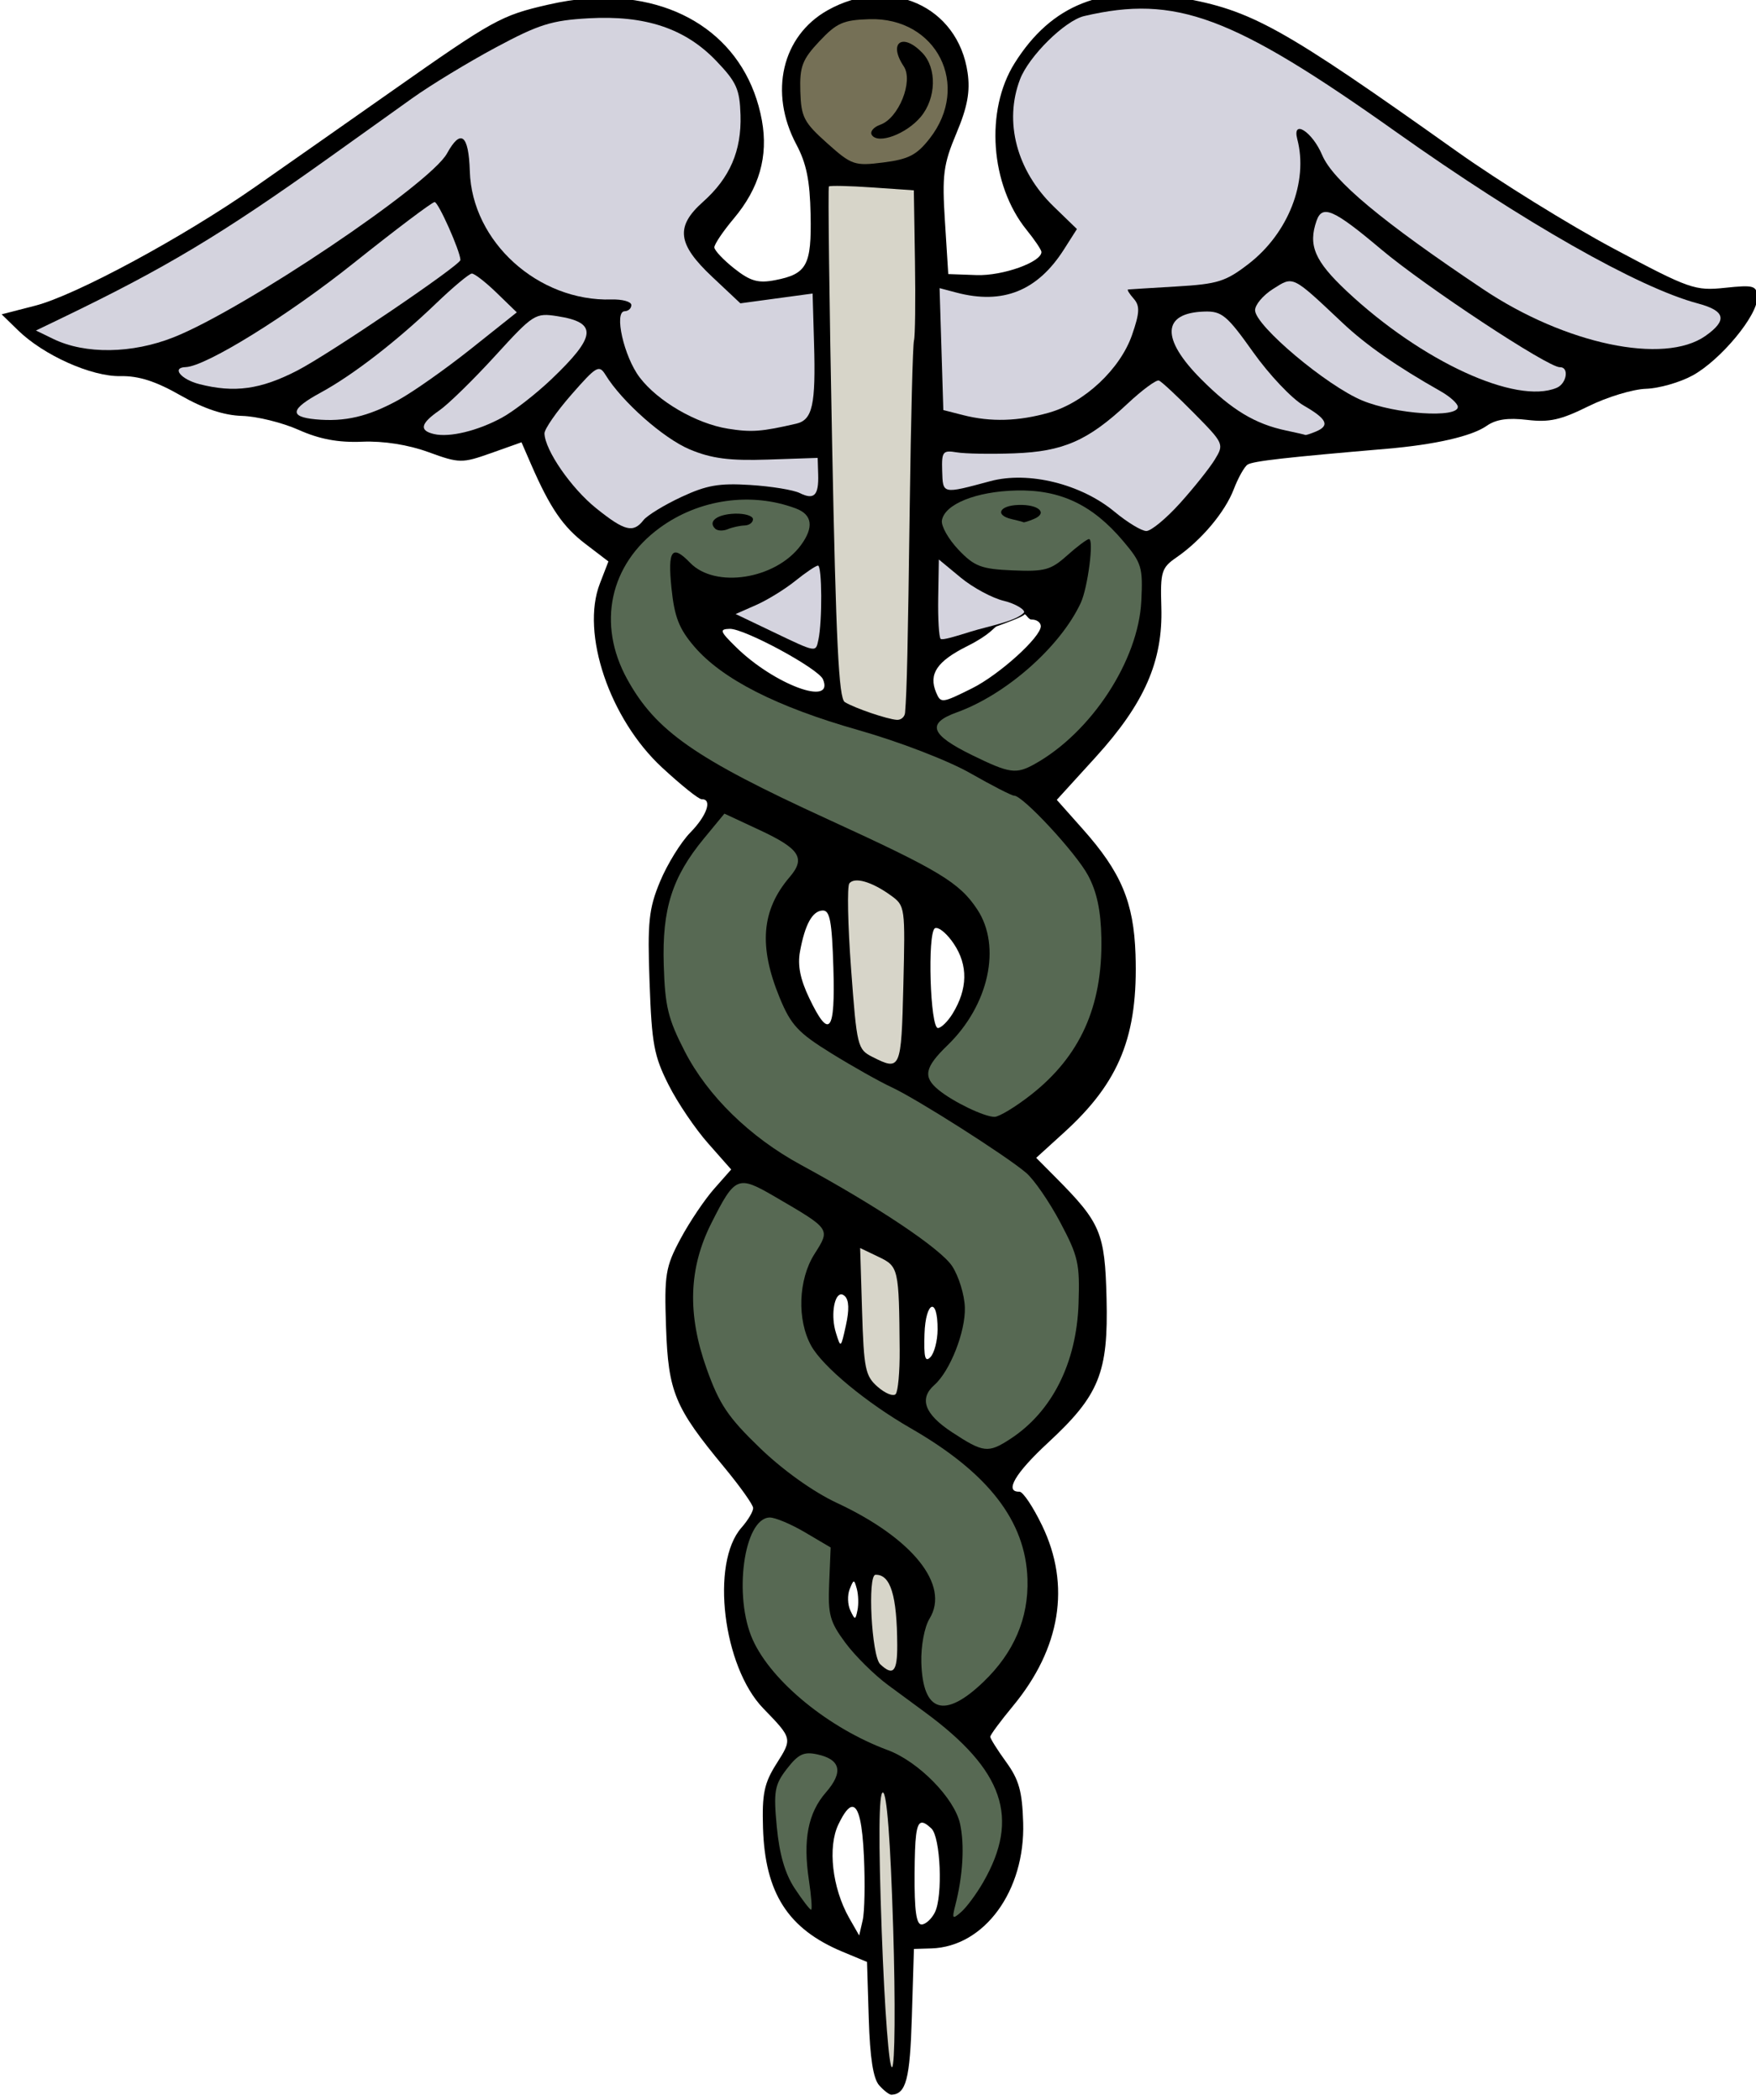 <?xml version="1.0" encoding="UTF-8" standalone="no"?>
<svg xmlns:dc="http://purl.org/dc/elements/1.1/" xmlns:cc="http://creativecommons.org/ns#" xmlns:rdf="http://www.w3.org/1999/02/22-rdf-syntax-ns#" xmlns:svg="http://www.w3.org/2000/svg" xmlns="http://www.w3.org/2000/svg" xmlns:xlink="http://www.w3.org/1999/xlink" xmlns:sodipodi="http://sodipodi.sourceforge.net/DTD/sodipodi-0.dtd" xmlns:inkscape="http://www.inkscape.org/namespaces/inkscape" width="100%" height="100%" id="doh logo" viewBox="0 0 18.871 22.57" version="1.1" inkscape:version="0.48.0 r9654" sodipodi:docname="ribbon.svg">
  <defs id="defs4229">
    <linearGradient xlink:href="#linearGradient6097" id="linearGradient3980" gradientUnits="userSpaceOnUse" gradientTransform="translate(-780.156,-178.193)" x1="344.601" y1="1010.789" x2="287.027" y2="50.094" />
    <linearGradient id="linearGradient6097">
      <stop id="stop6099" offset="0" style="stop-color:#c1c17b;stop-opacity:1;" />
      <stop id="stop6101" offset="1" style="stop-color:#bebe2c;stop-opacity:1;" />
    </linearGradient>
    <linearGradient xlink:href="#linearGradient6081" id="linearGradient3982" gradientUnits="userSpaceOnUse" gradientTransform="translate(-780.156,-178.193)" x1="752.501" y1="828.076" x2="104.032" y2="105.238" />
    <linearGradient id="linearGradient6081">
      <stop id="stop6083" offset="0" style="stop-color:#a4a40e;stop-opacity:1;" />
      <stop id="stop6085" offset="1" style="stop-color:#ad9711;stop-opacity:1;" />
    </linearGradient>
  </defs>
  <sodipodi:namedview pagecolor="#ffffff" bordercolor="#666666" borderopacity="1" objecttolerance="10" gridtolerance="10" guidetolerance="10" inkscape:pageopacity="0" inkscape:pageshadow="2" inkscape:window-width="884" inkscape:window-height="689" id="namedview4227" showgrid="false" fit-margin-top="0" fit-margin-left="0" fit-margin-right="0" fit-margin-bottom="0" inkscape:zoom="24.68603" inkscape:cx="8.9551211" inkscape:cy="13.088357" inkscape:window-x="316" inkscape:window-y="2" inkscape:window-maximized="0" inkscape:current-layer="doh logo" />
  <title id="title4205">The Department of Happiness</title>
  <g transform="matrix(0.065,-0.002,0.002,0.065,-0.081,0.179)" id="health" class="menuitem">
    <path inkscape:connector-curvature="0" id="path2924" d="M 99.812,1.7530319e-4 C 99.354,0.002 98.903,0.013 98.438,0.031 c -2.128,0.083 -4.33,0.367 -6.594,0.812 -7.823,1.539 -9.102,2.193 -26.281,13.5 -7.7,5.068 -18.05,11.856 -23,15.094 -12.197,7.978 -30.225,17.015 -37,18.531 l -5.562,1.25 2.594,2.688 c 4.096,4.275 11.916,8.072 16.719,8.125 3.033,0.033 5.852,1.048 9.844,3.5 3.746,2.301 7.056,3.512 10.031,3.688 2.443,0.144 6.627,1.309 9.281,2.594 3.393,1.643 6.473,2.325 10.438,2.281 3.533,-0.039 7.611,0.742 10.906,2.062 5.038,2.019 5.487,2.022 10.344,0.469 l 5.062,-1.625 1.469,3.688 c 2.936,7.348 4.956,10.484 8.594,13.438 l 3.688,3 -1.531,3.625 c -3.428,8.117 0.937,22.414 9.344,30.688 3.03,2.982 5.886,5.437 6.375,5.438 1.817,0 0.806,2.719 -2.031,5.438 -1.61,1.543 -3.973,5.115 -5.25,7.938 -2.014,4.451 -2.303,6.652 -2.25,16.625 0.054,10.183 0.347,12.146 2.625,17.031 1.415,3.034 4.235,7.463 6.25,9.875 l 3.656,4.406 -2.906,3.094 c -1.605,1.704 -4.228,5.344 -5.812,8.094 -2.631,4.567 -2.876,5.823 -2.844,14.5 0.04,10.774 1.012,13.319 8.875,23.438 2.532,3.259 4.594,6.35 4.594,6.906 0,0.556 -0.917,2.002 -2.031,3.188 -5.318,5.661 -3.774,22.88 2.688,29.969 4.666,5.119 4.661,5.134 1.906,9.188 -2.143,3.153 -2.562,4.904 -2.562,10.562 0,10.771 3.612,16.808 12.5,20.844 l 4,1.812 0,9.375 c 0,6.493 0.426,9.92 1.375,11.062 0.755,0.91 1.655,1.633 2,1.625 2.411,-0.059 3.125,-2.46 3.75,-12.75 l 0.688,-11.219 2.875,0 c 8.772,0 15.812,-9.036 15.812,-20.312 0,-5.188 -0.476,-7.112 -2.5,-10.094 -1.375,-2.026 -2.5,-3.946 -2.5,-4.25 0,-0.304 1.762,-2.533 3.906,-4.969 8.176,-9.288 10.178,-19.653 5.75,-29.625 -1.404,-3.163 -3.014,-5.75 -3.594,-5.75 -2.543,0 -0.614,-3.081 4.969,-7.938 8.715,-7.58 10.333,-11.263 10.406,-23.562 0.065,-10.885 -0.579,-12.511 -7.844,-20.281 l -3.062,-3.281 4.75,-4.062 c 9.429,-8.059 12.728,-15.624 12.688,-29.062 -0.026,-8.608 -1.955,-13.637 -8.094,-20.969 l -4.125,-4.938 6.656,-6.875 c 8.342,-8.641 11.594,-15.502 11.594,-24.438 0,-5.838 0.224,-6.497 2.75,-8.125 4.197,-2.705 8.258,-7.248 9.812,-10.969 0.771,-1.844 1.854,-3.659 2.406,-4 0.904,-0.559 6.467,-1.002 23.031,-1.906 8.047,-0.439 14.151,-1.64 16.656,-3.281 1.565,-1.025 3.525,-1.26 6.719,-0.781 3.664,0.549 5.558,0.182 10.188,-1.938 3.128,-1.432 7.438,-2.594 9.594,-2.594 2.155,0 5.662,-0.888 7.781,-1.969 4.707,-2.401 11.062,-9.597 11.062,-12.531 0,-1.979 -0.422,-2.14 -5.25,-1.781 -4.997,0.371 -5.878,0.037 -18.25,-7.062 -7.15,-4.103 -18.563,-11.671 -25.344,-16.812 -28.324,-21.478 -33.199,-24.393 -44.875,-26.812 -12.718,-2.636 -21.36,0.454 -27.75,9.969 -5.149,7.667 -4.637,20.002 1.125,27.594 1.292,1.702 2.344,3.372 2.344,3.719 0,1.671 -6.493,3.778 -10.812,3.5 l -4.688,-0.312 -0.281,-8.719 c -0.254,-7.671 0.024,-9.429 2.344,-14.5 1.963,-4.291 2.504,-6.845 2.156,-9.938 -1.244,-11.051 -12.429,-16.461 -22.812,-11.031 -7.669,4.01 -10.138,13.291 -5.844,22 1.568,3.181 2.059,6.001 2,11.656 -0.088,8.392 -0.906,9.799 -6.188,10.656 -2.818,0.457 -4.105,0.048 -6.688,-2.125 -1.757,-1.478 -3.188,-3.094 -3.188,-3.594 0,-0.5 1.496,-2.592 3.344,-4.656 4.367,-4.879 6.05,-10.1 5.156,-16.062 C 124.596,7.949 114.016,-0.043 99.812,1.7530319e-4 z M 167.469,103.969 c 0.226,0.005 0.615,0.906 1.094,0.906 0.825,0 1.5,0.512 1.5,1.125 0,1.79 -7.124,7.842 -11.688,9.938 -5.025,2.308 -5.232,2.338 -5.938,0.5 -1.186,-3.091 0.276,-5.143 5.375,-7.5 3.892,-1.799 4.492,-2.973 4.969,-3.125 0.841,-0.269 4.38,-1.428 4.594,-1.781 0.025,-0.041 0.061,-0.063 0.094,-0.062 z m -48.812,0.906 c 2.416,0 14.457,7.002 15.156,8.812 1.788,4.626 -8.075,0.63 -14.188,-5.75 -2.593,-2.707 -2.704,-3.062 -0.969,-3.062 z m 13.938,47 c 1.184,0 1.469,1.824 1.469,9.5 0,10.72 -1.028,11.94 -4.125,4.938 -1.41,-3.188 -1.794,-5.507 -1.312,-7.75 0.964,-4.492 2.261,-6.688 3.969,-6.688 z m 18.688,3.469 c 0.64,0.032 1.824,1.131 2.812,2.719 2.246,3.607 2.054,7.506 -0.562,11.5 -0.83,1.266 -1.963,2.312 -2.5,2.312 -1.287,0 -1.287,-15.705 0,-16.5 0.068,-0.042 0.159,-0.036 0.25,-0.031 z m -17.594,60.031 c 0.19,0.005 0.39,0.109 0.594,0.312 0.679,0.679 0.678,2.291 0.031,4.844 -0.953,3.761 -0.963,3.785 -1.688,1.156 -0.751,-2.725 -0.157,-5.948 0.875,-6.281 0.06,-0.019 0.124,-0.033 0.188,-0.031 z m 14.875,2.531 c 0.529,-0.164 0.974,1.049 0.875,3.781 -0.066,1.826 -0.658,3.851 -1.312,4.5 -0.919,0.911 -1.114,0.048 -0.875,-3.812 0.171,-2.754 0.783,-4.304 1.312,-4.469 z m -14.25,44.969 c 0.155,0 0.269,0.417 0.469,1.25 0.23,0.963 0.23,2.538 0,3.5 -0.399,1.667 -0.462,1.667 -1.188,0 -0.419,-0.963 -0.419,-2.537 0,-3.5 0.363,-0.833 0.564,-1.25 0.719,-1.25 z m -1.375,37.219 c 1.042,0.05 1.581,2.82 1.656,8.344 0.059,4.36 -0.168,9.063 -0.531,10.438 l -0.656,2.5 -1.594,-3 c -2.626,-5.038 -3.174,-11.776 -1.281,-15.438 0.991,-1.917 1.781,-2.874 2.406,-2.844 z m 11.312,2.969 c 0.396,-0.067 0.926,0.301 1.625,1 1.471,1.471 1.578,11.218 0.156,13.875 -0.569,1.064 -1.582,1.936 -2.25,1.938 -0.883,0.002 -1.141,-2.318 -0.906,-8.5 0.223,-5.856 0.504,-8.166 1.375,-8.312 z" />
    <g transform="translate(-4.469,-4.062)" style="fill:#576953;fill-opacity:1" id="g4388">
      <path inkscape:connector-curvature="0" id="path4342" d="m 158.635,317.263 c 6.424,-10.394 3.972,-18.373 -8.703,-28.327 -1.051,-0.825 -3.744,-2.939 -5.984,-4.697 -2.241,-1.759 -5.332,-5.012 -6.868,-7.229 -2.466,-3.558 -2.744,-4.724 -2.368,-9.921 l 0.426,-5.889 -4.159,-2.631 c -2.288,-1.447 -4.888,-2.631 -5.779,-2.631 -4.261,0 -6.42,12.877 -3.38,20.155 2.917,6.981 12.1,14.961 21.709,18.865 5.022,2.041 10.777,8.272 11.577,12.536 0.662,3.529 0.211,8.589 -1.198,13.444 -0.65,2.241 -0.554,2.359 0.936,1.138 0.914,-0.749 2.62,-2.914 3.792,-4.811 z" style="fill:#576953;fill-opacity:1" />
      <path inkscape:connector-curvature="0" id="path4340" d="m 129.853,316.028 c -0.795,-6.715 0.197,-11.096 3.264,-14.403 3.011,-3.247 2.604,-5.351 -1.218,-6.311 -2.226,-0.559 -3.148,-0.158 -5.11,2.22 -2.121,2.571 -2.345,3.661 -1.967,9.557 0.292,4.555 1.128,7.789 2.649,10.25 1.222,1.977 2.389,3.595 2.593,3.595 0.204,0 0.11,-2.209 -0.21,-4.909 z" style="fill:#576953;fill-opacity:1" />
      <path inkscape:connector-curvature="0" id="path4338" d="m 159.682,284.186 c 5.194,-4.683 7.803,-10.283 7.803,-16.75 0,-9.586 -5.91,-17.741 -18.478,-25.5 -7.254,-4.478 -14.236,-10.631 -16.055,-14.148 -2.242,-4.335 -1.804,-11.012 0.993,-15.133 2.789,-4.11 2.864,-3.993 -6.179,-9.651 -6.088,-3.809 -6.515,-3.65 -10.671,3.986 -3.985,7.322 -4.473,14.907 -1.546,24.012 1.918,5.965 3.295,8.158 8.416,13.408 3.714,3.807 8.603,7.528 12.427,9.458 12.325,6.221 18.283,14.142 14.724,19.574 -0.898,1.37 -1.588,4.526 -1.588,7.259 0,8.217 3.552,9.437 10.153,3.485 z" style="fill:#576953;fill-opacity:1" />
      <path inkscape:connector-curvature="0" id="path4332" d="m 165.359,244.185 c 7.023,-4.271 11.325,-12.186 11.963,-22.009 0.428,-6.6 0.19,-7.831 -2.618,-13.535 -1.699,-3.451 -4.121,-7.206 -5.382,-8.345 -3.299,-2.978 -17.676,-12.756 -21.793,-14.822 -1.925,-0.966 -6.317,-3.619 -9.761,-5.897 -5.38,-3.558 -6.54,-4.885 -8.25,-9.428 -3.25,-8.638 -2.573,-14.599 2.262,-19.912 2.763,-3.036 1.813,-4.612 -4.782,-7.937 l -5.681,-2.864 -3.509,4 c -5.449,6.213 -7.28,11.416 -7.28,20.69 0,6.879 0.435,8.935 3.046,14.408 3.562,7.464 10.323,14.483 18.604,19.316 12.541,7.319 22.673,14.57 24.466,17.51 1.032,1.692 1.878,4.782 1.88,6.866 0.004,3.987 -2.763,10.442 -5.423,12.649 -2.65,2.199 -1.773,4.788 2.677,7.908 5.076,3.559 5.848,3.672 9.581,1.402 z" style="fill:#576953;fill-opacity:1" />
      <path inkscape:connector-curvature="0" id="path4314" d="m 172.844,132.804 c 9.504,-4.926 17.633,-16.565 18.417,-26.368 0.446,-5.578 0.257,-6.281 -2.695,-10 -4.898,-6.171 -10.142,-8.85 -17.419,-8.898 -6.632,-0.044 -11.899,1.897 -12.415,4.576 -0.176,0.914 0.989,3.127 2.589,4.918 2.536,2.838 3.672,3.311 8.856,3.686 5.285,0.382 6.291,0.141 9.043,-2.175 1.703,-1.433 3.374,-2.606 3.714,-2.606 0.846,0 -0.445,8.033 -1.688,10.5 -3.596,7.139 -12.774,14.756 -21.023,17.449 -5.106,1.667 -4.498,3.551 2.305,7.145 6.114,3.23 7.16,3.41 10.316,1.774 z" style="fill:#576953;fill-opacity:1" />
      <path inkscape:connector-curvature="0" id="path2932" d="m 170.496,187.46 c 8.348,-6.128 12.315,-14.259 12.453,-25.524 0.056,-4.567 -0.502,-7.672 -1.875,-10.441 -1.88,-3.791 -10.395,-13.559 -11.819,-13.559 -0.38,0 -3.579,-1.768 -7.108,-3.928 -3.599,-2.203 -11.623,-5.581 -18.268,-7.691 -13.385,-4.25 -22.254,-9.115 -26.699,-14.647 -2.418,-3.008 -3.113,-4.968 -3.459,-9.75 -0.456,-6.308 0.312,-7.294 3.198,-4.105 4.018,4.44 14.064,3.171 18.385,-2.322 2.274,-2.89 2.066,-4.99 -0.604,-6.095 -7.3,-3.022 -16.002,-2.052 -22.656,2.526 -8.426,5.798 -10.829,15.554 -6.106,24.795 4.453,8.713 10.794,13.44 32.397,24.154 18.186,9.019 21.452,11.129 24.256,15.666 3.853,6.234 1.431,15.895 -5.584,22.279 -3.907,3.556 -4.274,5.113 -1.73,7.338 2.344,2.049 7.424,4.691 9.116,4.74 0.751,0.022 3.497,-1.524 6.101,-3.436 z" style="fill:#576953;fill-opacity:1" />
    </g>
    <path inkscape:connector-curvature="0" style="fill:black;fill-opacity:1" d="m 116.785,88.266 c -1.239,-1.239 0.369,-2.392 3.334,-2.392 1.618,0 2.941,0.45 2.941,1 0,0.55 -0.638,1 -1.418,1 -0.78,0 -2.041,0.239 -2.802,0.531 -0.761,0.292 -1.686,0.229 -2.055,-0.139 z" id="path2934" />
    <path inkscape:connector-curvature="0" style="fill:black;fill-opacity:1" d="m 165.81,88.185 c -2.821,-0.737 -2.009,-2.311 1.191,-2.311 3.327,0 4.855,1.481 2.471,2.395 -0.867,0.333 -1.652,0.553 -1.744,0.489 -0.092,-0.064 -0.956,-0.322 -1.918,-0.573 z" id="path4312" />
    <g transform="translate(-4.469,-4.062)" style="fill:#d7d5c9;fill-opacity:1" id="g4414">
      <path inkscape:connector-curvature="0" id="path4348" d="m 143.529,324.377 c 0,-14.603 -0.357,-22.441 -1.021,-22.441 -0.669,0 -0.975,7.925 -0.886,22.989 0.077,13.063 0.518,22.752 1.021,22.441 0.487,-0.301 0.886,-10.646 0.886,-22.989 z" style="fill:#d7d5c9;fill-opacity:1" />
      <path inkscape:connector-curvature="0" id="path4336" d="m 145.639,277.686 c 0.215,-8.245 -0.75,-11.75 -3.233,-11.75 -1.352,0 -1.059,13.418 0.322,14.8 2.08,2.08 2.797,1.329 2.911,-3.05 z" style="fill:#d7d5c9;fill-opacity:1" />
      <path inkscape:connector-curvature="0" id="path4330" d="m 147.539,228.936 c 0.307,-13.519 0.249,-13.815 -3.01,-15.5 l -3,-1.551 0,10.487 c 0,9.509 0.205,10.677 2.194,12.531 1.207,1.124 2.526,1.704 2.931,1.289 0.405,-0.416 0.803,-3.681 0.884,-7.256 z" style="fill:#d7d5c9;fill-opacity:1" />
      <path inkscape:connector-curvature="0" id="path4320" d="m 150,168.766 c 0.721,-13.043 0.706,-13.188 -1.622,-14.983 -3.048,-2.352 -5.864,-3.264 -6.777,-2.196 -0.399,0.467 -0.466,6.829 -0.149,14.136 0.558,12.874 0.653,13.329 3.076,14.652 4.581,2.501 4.706,2.235 5.472,-11.609 z" style="fill:#d7d5c9;fill-opacity:1" />
      <path inkscape:connector-curvature="0" id="path4310" d="m 151.671,123.686 c 0.415,-3.645 0.787,-10.611 1.83,-34.25 0.63,-14.3 1.321,-26.536 1.533,-27.192 0.213,-0.655 0.467,-6.505 0.564,-13 l 0.177,-11.808 -6.851,-0.689 c -3.768,-0.379 -6.99,-0.55 -7.16,-0.38 -0.17,0.17 -0.519,19.24 -0.775,42.379 -0.366,33.015 -0.197,42.244 0.786,42.88 1.639,1.061 6.911,3.039 8.502,3.191 0.688,0.066 1.314,-0.443 1.392,-1.131 z" style="fill:#d7d5c9;fill-opacity:1" />
    </g>
    <g transform="translate(-4.469,-4.062)" style="fill:#d4d3de;fill-opacity:1" id="g4400">
      <path inkscape:connector-curvature="0" style="fill:#d4d3de;fill-opacity:1" d="m 171.779,107.792 c 0.447,-0.416 -1.309,-1.567 -3.214,-2.084 -1.905,-0.517 -5.055,-2.34 -7,-4.051 l -3.536,-3.111 -0.301,6.311 c -0.165,3.471 -0.077,6.535 0.196,6.808 0.273,0.273 2.505,-0.347 5.051,-1.055 2.891,-0.805 7.3,-1.418 8.804,-2.818 z" id="path4398" />
      <path inkscape:connector-curvature="0" id="path4304" d="m 137.729,111.186 c 0.748,-3.013 0.979,-12.25 0.307,-12.25 -0.352,0 -2.073,1.084 -3.824,2.409 -1.751,1.325 -4.723,3.031 -6.606,3.792 l -3.422,1.382 5.922,3.06 c 7.307,3.776 7.096,3.731 7.623,1.607 z" style="fill:#d4d3de;fill-opacity:1" />
      <path inkscape:connector-curvature="0" id="path2946" d="m 198.163,90.457 c 2.361,-2.464 5.039,-5.62 5.953,-7.014 1.636,-2.497 1.589,-2.612 -3.194,-7.771 -2.67,-2.88 -5.201,-5.386 -5.625,-5.57 -0.424,-0.184 -2.806,1.458 -5.294,3.648 -6.732,5.926 -10.864,7.59 -18.974,7.642 -3.85,0.024 -8.125,-0.181 -9.5,-0.456 -2.286,-0.457 -2.5,-0.2 -2.5,3 0,3.857 -0.129,3.825 7.9,1.93 6.347,-1.498 14.963,0.91 20.376,5.694 2.048,1.811 4.364,3.311 5.146,3.334 0.782,0.023 3.353,-1.974 5.713,-4.438 z" style="fill:#d4d3de;fill-opacity:1" />
      <path inkscape:connector-curvature="0" id="path4300" d="m 109.438,90.546 c 0.635,-0.765 3.49,-2.395 6.346,-3.624 4.26,-1.833 6.317,-2.128 11.463,-1.648 3.449,0.322 7.115,1.037 8.145,1.589 2.342,1.253 3.137,0.496 3.137,-2.99 l 0,-2.73 -8.25,0.027 c -6.32,0.021 -9.328,-0.468 -12.858,-2.087 -4.282,-1.964 -10.925,-8.218 -13.496,-12.703 -1.023,-1.785 -1.444,-1.561 -5.75,3.063 -2.556,2.744 -4.646,5.571 -4.646,6.281 0,2.775 4.133,9.17 8.146,12.605 4.593,3.931 6.006,4.335 7.764,2.217 z" style="fill:#d4d3de;fill-opacity:1" />
      <path inkscape:connector-curvature="0" id="path4298" d="m 220.947,79.329 c 2.398,-0.92 1.927,-2.017 -1.88,-4.369 -1.904,-1.177 -5.538,-5.263 -8.077,-9.082 -4.121,-6.199 -4.96,-6.942 -7.838,-6.942 -7.016,0 -7.359,4.23 -0.905,11.13 4.908,5.247 8.681,7.693 13.781,8.935 1.65,0.402 3.076,0.776 3.168,0.833 0.092,0.056 0.88,-0.171 1.75,-0.505 z" style="fill:#d4d3de;fill-opacity:1" />
      <path inkscape:connector-curvature="0" id="path4296" d="m 135.159,75.385 c 2.716,-0.543 3.339,-2.992 3.356,-13.183 l 0.014,-8.235 -5.99,0.626 -5.99,0.626 -4.51,-4.51 c -5.604,-5.604 -5.868,-8.491 -1.138,-12.45 4.551,-3.81 6.628,-8.242 6.628,-14.145 0,-4.28 -0.489,-5.463 -3.75,-9.083 -4.967,-5.513 -11.476,-7.906 -20.851,-7.668 -6.129,0.156 -8.252,0.753 -15.5,4.358 -4.619,2.298 -10.932,5.873 -14.028,7.946 -3.096,2.073 -9.396,6.289 -14,9.37 -18.242,12.207 -27.703,17.488 -45.359,25.323 l -3.988,1.77 2.834,1.485 c 5.184,2.716 12.929,2.846 19.88,0.334 11.738,-4.243 43.135,-23.983 46.08,-28.971 2.411,-4.085 3.683,-3.029 3.683,3.056 0,11.652 10.622,21.875 22.75,21.896 1.788,0.003 3.25,0.456 3.25,1.006 0,0.55 -0.509,1 -1.132,1 -1.813,0 -0.355,7.508 2.138,11.008 2.88,4.045 9.106,7.922 14.33,8.924 3.853,0.739 5.544,0.666 11.295,-0.484 z" style="fill:#d4d3de;fill-opacity:1" />
      <path inkscape:connector-curvature="0" id="path4294" d="m 244.529,75.959 c 0,-0.537 -1.238,-1.729 -2.75,-2.648 -7.14,-4.339 -12.091,-8.02 -15.841,-11.777 -8.204,-8.217 -7.859,-8.035 -11.343,-5.978 -1.686,0.996 -3.066,2.546 -3.066,3.443 0,2.57 11.398,12.777 17.222,15.423 5.387,2.448 15.778,3.459 15.778,1.536 z" style="fill:#d4d3de;fill-opacity:1" />
      <path inkscape:connector-curvature="0" id="path4292" d="m 86.594,72.888 c 1.961,-0.992 5.698,-3.713 8.305,-6.046 7.722,-6.911 8.02,-9.179 1.371,-10.427 -3.647,-0.684 -3.948,-0.506 -10.498,6.241 -3.709,3.82 -7.98,7.747 -9.493,8.728 -3.177,2.059 -3.475,3.212 -1,3.872 2.546,0.679 7.231,-0.302 11.315,-2.368 z" style="fill:#d4d3de;fill-opacity:1" />
      <path inkscape:connector-curvature="0" id="path4290" d="m 177.027,74.832 c 5.858,-1.475 11.929,-6.829 14.054,-12.396 1.384,-3.624 1.471,-4.766 0.456,-5.989 -0.69,-0.831 -1.086,-1.526 -0.882,-1.545 0.205,-0.019 3.817,-0.131 8.027,-0.25 6.814,-0.192 8.131,-0.561 12,-3.357 6.728,-4.864 10.321,-13.279 8.691,-20.358 -0.786,-3.417 2.513,-1.173 4.021,2.734 1.656,4.293 9.531,11.28 25.916,22.995 13.293,9.505 29.49,13.434 36.468,8.848 3.764,-2.474 3.45,-4.051 -1.078,-5.408 -9.733,-2.916 -28.4,-14.301 -48.979,-29.872 -26.49,-20.044 -35.716,-23.797 -50.925,-20.72 -3.2,0.647 -9.335,6.337 -10.917,10.125 -2.9,6.941 -1.018,15.071 4.902,21.171 l 3.735,3.849 -2.244,3.297 c -4.581,6.731 -10.379,8.852 -17.994,6.584 l -2.75,-0.819 0,10.08 0,10.08 3.25,0.938 c 4.519,1.305 9.106,1.31 14.249,0.015 z" style="fill:#d4d3de;fill-opacity:1" />
      <path inkscape:connector-curvature="0" id="path4288" d="m 260.947,73.329 c 1.696,-0.651 2.209,-3.393 0.635,-3.393 -1.935,0 -21.828,-14.021 -28.938,-20.397 -7.618,-6.831 -9.474,-7.718 -10.508,-5.022 -1.542,4.018 -0.505,6.65 4.643,11.786 12.008,11.978 27.371,19.634 34.168,17.025 z" style="fill:#d4d3de;fill-opacity:1" />
      <path inkscape:connector-curvature="0" id="path4286" d="m 69.543,69.464 c 2.483,-1.266 8.005,-4.908 12.271,-8.095 l 7.757,-5.794 -3.218,-3.32 c -1.77,-1.826 -3.575,-3.32 -4.011,-3.32 -0.436,0 -3.162,2.138 -6.056,4.75 -6.713,6.059 -14.097,11.413 -19.508,14.145 -5.09,2.57 -5.378,3.836 -1,4.39 4.793,0.607 8.701,-0.176 13.765,-2.757 z" style="fill:#d4d3de;fill-opacity:1" />
      <path inkscape:connector-curvature="0" id="path4284" d="m 53.029,64.069 c 5.377,-2.568 27.5,-16.596 27.5,-17.438 0,-1.492 -3.356,-9.695 -3.967,-9.695 -0.428,0 -6.574,4.343 -13.656,9.65 -11.194,8.389 -24.979,16.35 -28.311,16.35 -2.372,0 -0.853,2.004 2.184,2.881 5.751,1.661 10.09,1.194 16.25,-1.748 z" style="fill:#d4d3de;fill-opacity:1" />
    </g>
    <path inkscape:connector-curvature="0" style="fill:#757056;fill-opacity:1" d="m 154.174,24.906 c 7.142,-8.555 1.785,-20.032 -9.349,-20.032 -4.313,0 -5.412,0.446 -8.365,3.4 -2.913,2.913 -3.4,4.081 -3.4,8.155 0,4.277 0.418,5.153 4.16,8.712 3.949,3.756 4.416,3.932 9.213,3.471 4.161,-0.4 5.528,-1.054 7.742,-3.706 z" id="path4282" />
    <path inkscape:connector-curvature="0" style="fill:black;fill-opacity:1" d="m 144.654,24.027 c -0.343,-0.555 0.309,-1.305 1.448,-1.666 3.069,-0.974 5.721,-7.035 4.167,-9.523 -2.49,-3.988 -0.047,-5.651 3.136,-2.135 2.357,2.604 2.077,7.588 -0.595,10.578 -2.465,2.759 -7.169,4.343 -8.155,2.746 z" id="path16479" />
  </g>
</svg>
